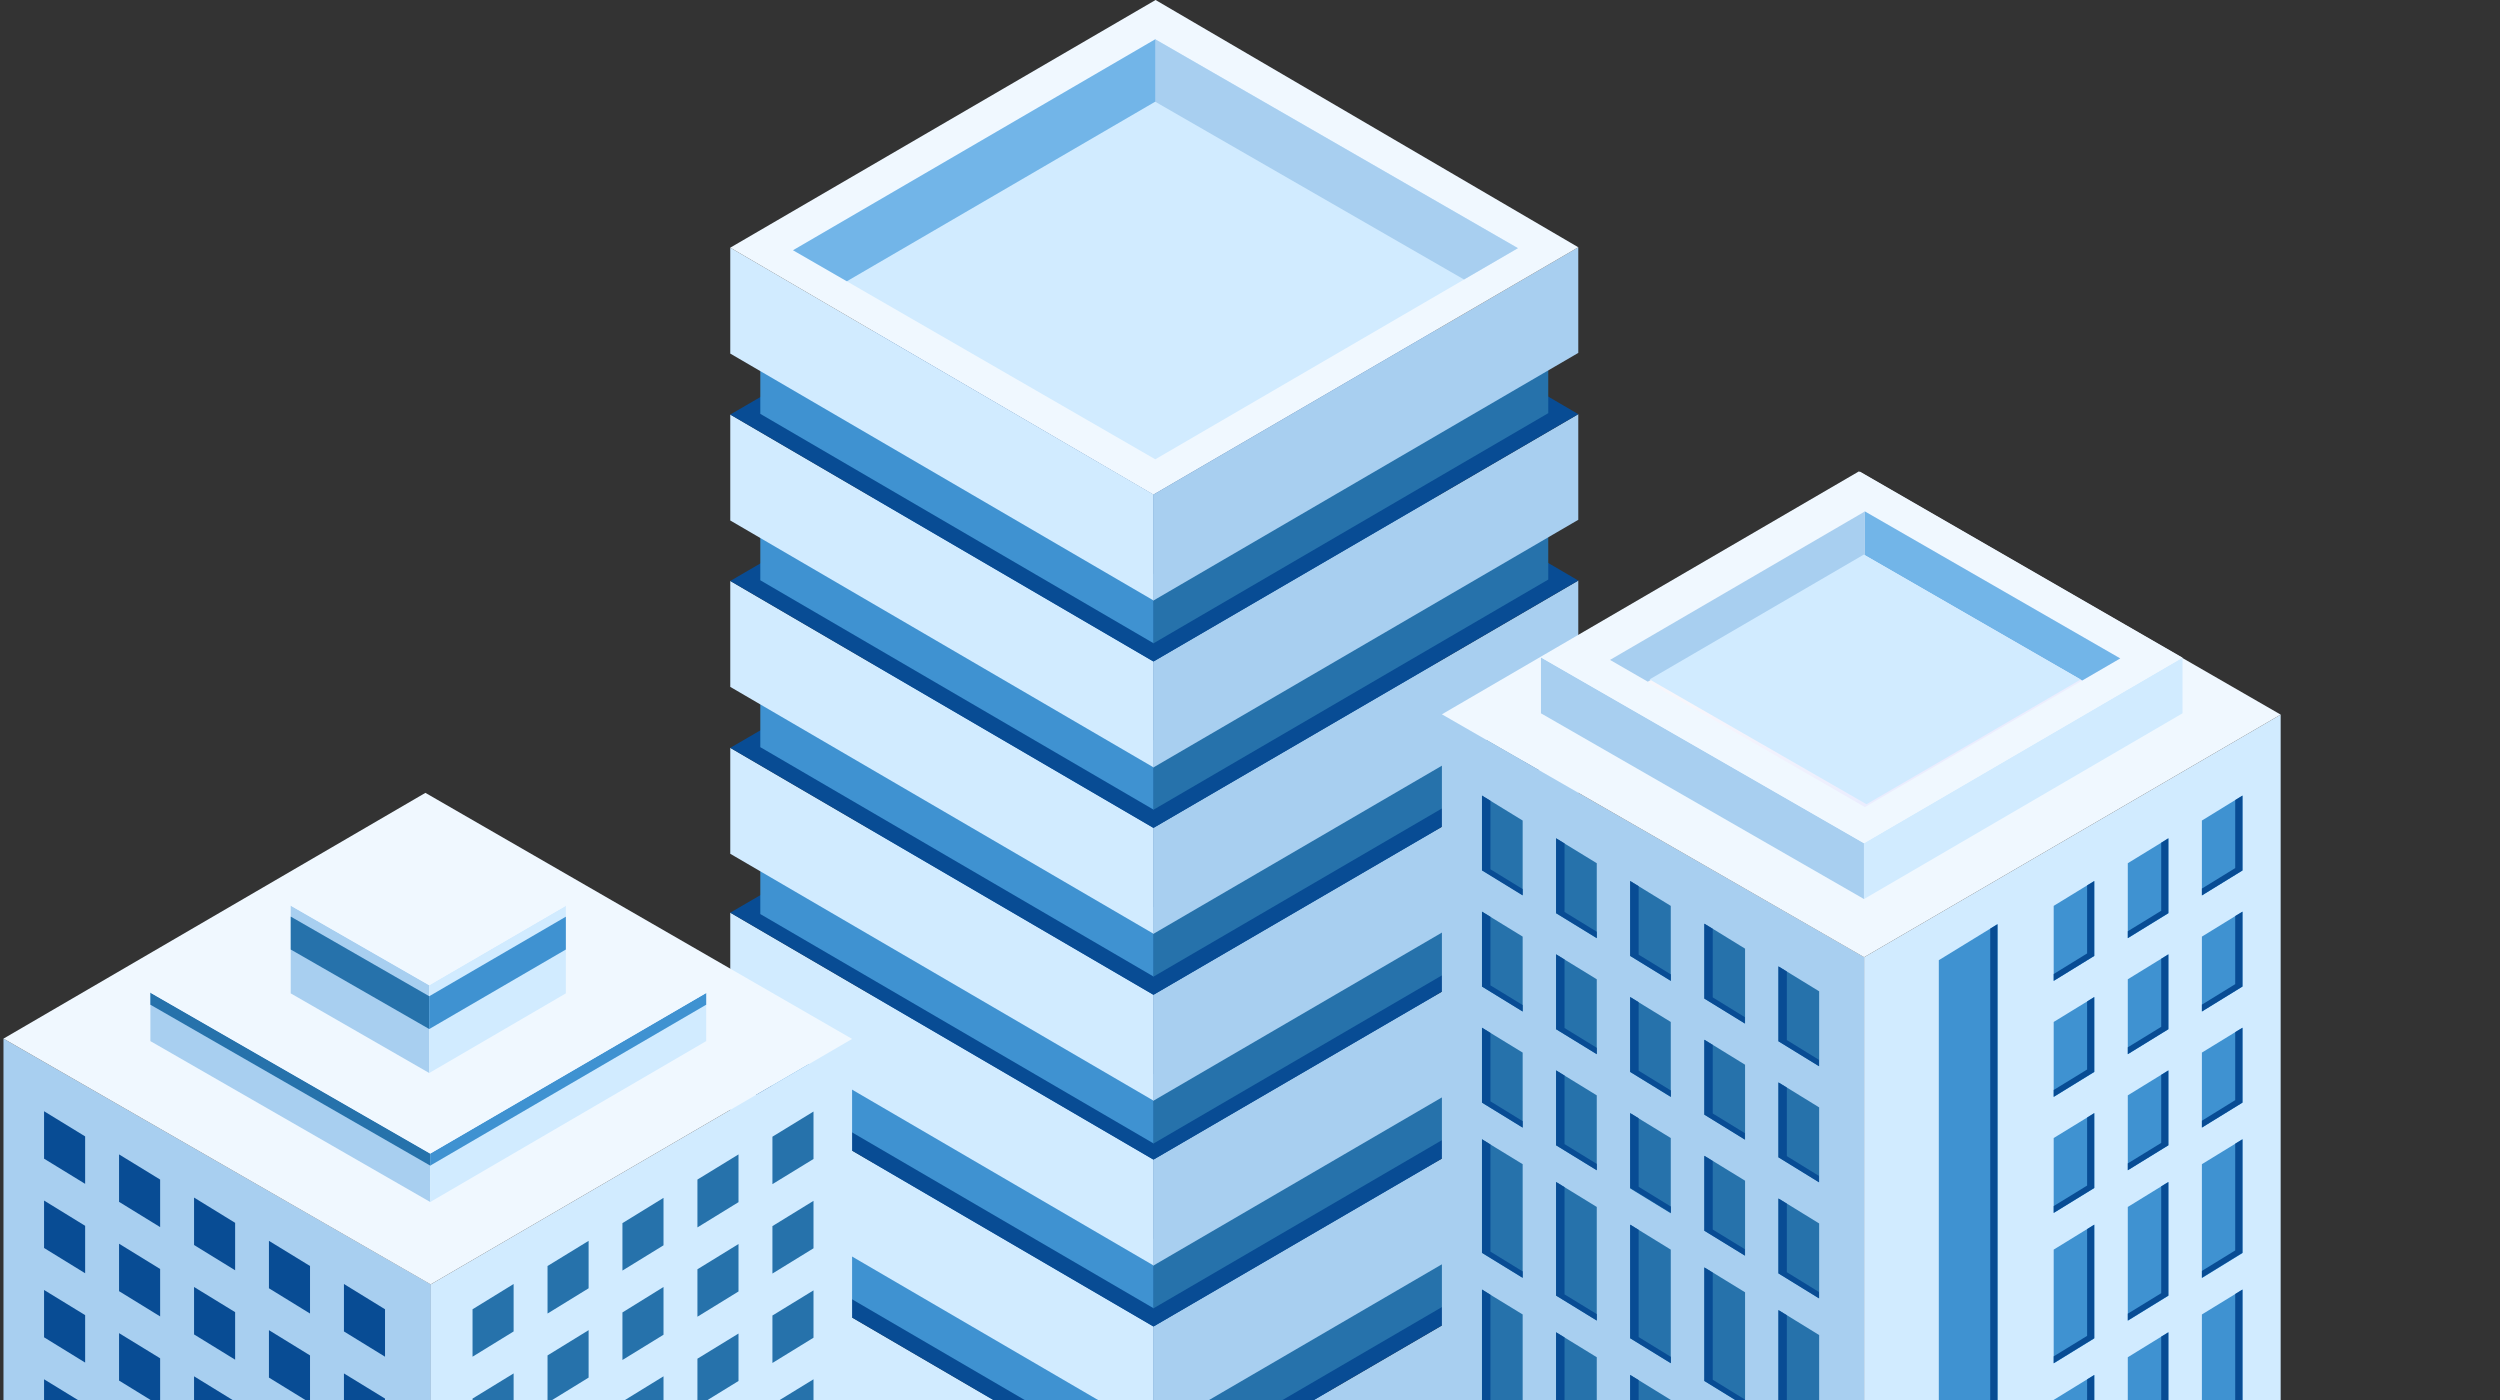 <svg width="350" height="196" viewBox="0 0 350 196" fill="none" xmlns="http://www.w3.org/2000/svg">
<rect x="0" y="0" width="350" height="196" fill="#333333" stroke="none"/>
<path d="M220.96 215.388L161.474 250.033L102.238 215.457L161.78 180.785L220.96 215.388Z" fill="#084C94"/>
<path d="M161.515 220.206V247.471L106.443 215.346V188.082L161.515 220.206Z" fill="#3F92D1"/>
<path d="M161 230.879V254L94 215.121V192L161 230.879Z" fill="#3F92D1"/>
<path d="M161 220.518V254L229 214.448V181L161 220.518Z" fill="#2672AB"/>
<path d="M161.515 209.08V223.909L102.238 189.334V174.505L161.515 209.08Z" fill="#D1EBFF"/>
<path d="M161.474 209.08V223.91L220.96 189.237V174.449L161.474 209.08Z" fill="#A8CFF0"/>
<path d="M220.96 174.449L161.474 209.08L102.238 174.505L161.78 139.832L220.96 174.449Z" fill="#084C94"/>
<path d="M161.515 196.84V206.532L106.443 174.407V164.716L161.515 196.84Z" fill="#3F92D1"/>
<path d="M161.488 196.84V206.532L216.755 174.31V164.66L161.488 196.84Z" fill="#2672AB"/>
<path d="M161.515 185.714V200.544L102.238 165.969V151.139L161.515 185.714Z" fill="#D1EBFF"/>
<path d="M161.474 185.714V200.544L220.96 165.871V151.083L161.474 185.714Z" fill="#A8CFF0"/>
<path d="M220.96 151.083L161.474 185.714L102.238 151.139L161.78 116.466L220.96 151.083Z" fill="#084C94"/>
<path d="M161.515 173.474V183.166L106.443 151.041V141.35L161.515 173.474Z" fill="#3F92D1"/>
<path d="M161.488 173.474V183.166L216.755 150.944V141.294L161.488 173.474Z" fill="#2672AB"/>
<path d="M161.515 162.349V177.178L102.238 142.603V127.773L161.515 162.349Z" fill="#D1EBFF"/>
<path d="M161.474 162.349V177.179L220.96 142.506V127.718L161.474 162.349Z" fill="#A8CFF0"/>
<path d="M220.96 127.718L161.474 162.349L102.238 127.774L161.78 93.101L220.96 127.718Z" fill="#084C94"/>
<path d="M161.515 150.401V160.093L106.443 127.968V118.277L161.515 150.401Z" fill="#3F92D1"/>
<path d="M161.488 150.401V160.093L216.755 127.871V118.207L161.488 150.401Z" fill="#2672AB"/>
<path d="M161.515 139.275V154.105L102.238 119.53V104.7L161.515 139.275Z" fill="#D1EBFF"/>
<path d="M161.474 139.275V154.105L220.96 119.433V104.631L161.474 139.275Z" fill="#A8CFF0"/>
<path d="M220.96 104.631L161.474 139.275L102.238 104.7L161.78 70.028L220.96 104.631Z" fill="#084C94"/>
<path d="M161.515 127.035V136.727L106.443 104.603V94.911L161.515 127.035Z" fill="#3F92D1"/>
<path d="M161.488 127.036V136.727L216.755 104.505V94.842L161.488 127.036Z" fill="#2672AB"/>
<path d="M161.515 115.909V130.739L102.238 96.164V81.334L161.515 115.909Z" fill="#D1EBFF"/>
<path d="M161.474 115.909V130.739L220.96 96.067V81.279L161.474 115.909Z" fill="#A8CFF0"/>
<path d="M220.96 81.279L161.474 115.909L102.238 81.334L161.78 46.662L220.96 81.279Z" fill="#084C94"/>
<path d="M161.515 103.656V113.361L106.443 81.237V71.545L161.515 103.656Z" fill="#3F92D1"/>
<path d="M161.488 103.656V113.361L216.755 81.139V71.476L161.488 103.656Z" fill="#2672AB"/>
<path d="M161.515 92.613V107.443L102.238 72.868V58.038L161.515 92.613Z" fill="#D1EBFF"/>
<path d="M161.474 92.614V107.443L220.96 72.771V57.983L161.474 92.614Z" fill="#A8CFF0"/>
<path d="M220.96 57.983L161.474 92.613L102.238 58.038L161.78 23.366L220.96 57.983Z" fill="#084C94"/>
<path d="M161.515 80.374V90.066L106.443 57.941V48.249L161.515 80.374Z" fill="#3F92D1"/>
<path d="M161.488 80.374V90.065L216.755 57.843V48.194L161.488 80.374Z" fill="#2672AB"/>
<path d="M161.515 69.248V84.077L102.238 49.502V34.672L161.515 69.248Z" fill="#D1EBFF"/>
<path d="M161.474 69.248V84.078L220.96 49.405V34.617L161.474 69.248Z" fill="#A8CFF0"/>
<path d="M220.96 34.617L161.474 69.248L102.238 34.673L161.78 0L220.96 34.617Z" fill="#F0F8FF"/>
<path d="M111.024 35.035L161.738 5.5L212.508 34.742L161.738 64.304L111.024 35.035Z" fill="#D1EBFF"/>
<path d="M161.711 14.231V5.514L161.738 5.5L212.508 34.742L204.961 39.129L161.711 14.231Z" fill="#A8CFF0"/>
<path d="M161.738 14.231L118.558 39.379L111.025 35.035L161.738 5.5V14.231Z" fill="#72B5E8"/>
<path d="M60.322 179.816V438.816L0.487 404.408V145.408L60.322 179.816Z" fill="#A8CFF0"/>
<path d="M60.294 179.816V438.816L119.293 404.422V145.45L60.294 179.816Z" fill="#D1EBFF"/>
<path d="M6.169 155.573L11.919 159.096V165.738L6.169 162.215V155.573ZM16.668 161.616L22.419 165.139V171.795L16.668 168.258V161.616ZM27.167 167.66L32.918 171.197V177.839L27.167 174.302V167.66ZM53.903 183.297V189.939L48.152 186.402V179.76L53.903 183.297ZM37.652 173.717L43.403 177.24V183.896L37.652 180.359V173.717Z" fill="#084C94"/>
<path d="M6.169 168.077L11.92 171.614V178.256L6.169 174.719V168.077ZM16.668 174.121L22.419 177.658V184.3L16.668 180.763V174.121ZM27.167 180.178L32.918 183.701V190.357L27.167 186.82V180.178ZM53.903 195.802V202.444L48.152 198.921V192.279L53.903 195.802ZM37.652 186.221L43.403 189.758V196.4L37.652 192.863V186.221Z" fill="#084C94"/>
<path d="M6.169 180.596L11.92 184.119V190.761L6.169 187.224V180.596ZM16.668 186.639L22.419 190.162V196.818L16.668 193.281V186.639ZM27.167 192.682L32.918 196.219V202.861L27.167 199.324V192.682ZM53.903 208.306V214.962L48.152 211.425V204.783L53.903 208.306ZM37.652 198.74L43.403 202.263V208.905L37.652 205.382V198.74Z" fill="#084C94"/>
<path d="M6.169 193.1L11.92 196.623V203.279L6.169 199.742V193.1ZM16.668 199.143L22.419 202.68V209.322L16.668 205.786V199.143ZM27.167 205.201L32.918 208.724V215.38L27.167 211.843V205.201ZM53.903 220.824V227.466L48.152 223.929V217.287L53.903 220.824ZM37.652 211.244L43.403 214.781V221.423L37.652 217.886V211.244Z" fill="#084C94"/>
<path d="M119.293 145.45L60.294 179.816L0.487 145.408L59.556 111L119.293 145.45Z" fill="#F0F8FF"/>
<path d="M71.907 179.76V186.402L66.156 189.939V183.297L71.907 179.76ZM82.406 180.359L76.656 183.896V177.24L82.406 173.717V180.359ZM113.89 162.257L108.139 165.78V159.138L113.89 155.615V162.257ZM103.391 168.3L97.64 171.837V165.139L103.391 161.616V168.3ZM92.892 174.343L87.141 177.88V171.238L92.892 167.701V174.343Z" fill="#2672AB"/>
<path d="M71.907 192.278V198.921L66.156 202.443V195.801L71.907 192.278ZM82.406 192.863L76.656 196.4V189.758L82.406 186.221V192.863ZM113.89 174.761L108.139 178.298V171.656L113.89 168.119V174.761ZM103.391 180.804L97.64 184.341V177.699L103.391 174.162V180.804ZM92.892 186.862L87.141 190.399V183.743L92.892 180.178V186.862Z" fill="#2672AB"/>
<path d="M71.907 204.783V211.369L66.156 214.906V208.306L71.907 204.783ZM82.406 205.382L76.656 208.905V202.262L82.406 198.739V205.382ZM113.89 187.279L108.139 190.816V184.174L113.89 180.651V187.279ZM103.391 193.337L97.64 196.874V190.218L103.391 186.695V193.337ZM92.892 199.38L87.141 202.917V196.219L92.892 192.682V199.38Z" fill="#2672AB"/>
<path d="M71.907 217.287V223.901L66.156 227.438V220.824L71.907 217.287ZM82.406 217.886L76.656 221.423V214.781L82.406 211.244V217.886ZM113.89 199.784L108.139 203.321V196.623L113.89 193.1V199.784ZM103.391 205.827L97.64 209.364V202.68L103.391 199.143V205.827ZM92.892 211.884L87.141 215.421V208.723L92.892 205.2V211.884Z" fill="#2672AB"/>
<path d="M60.239 161.505V168.286L21.054 145.756V138.975L60.239 161.505Z" fill="#A8CFF0"/>
<path d="M60.225 161.505V168.286L98.866 145.756V139.016L60.225 161.505Z" fill="#D1EBFF"/>
<path d="M60.239 161.505V163.19L21.054 140.659V138.975L60.239 161.505Z" fill="#2672AB"/>
<path d="M60.225 161.505V163.19L98.866 140.659V139.016L60.225 161.505Z" fill="#3F92D1"/>
<path d="M98.866 139.016L60.224 161.505L21.054 138.975L59.737 116.458L98.866 139.016Z" fill="#F0F8FF"/>
<path d="M60.099 137.93V150.226L40.702 139.072V126.791L60.099 137.93Z" fill="#A8CFF0"/>
<path d="M60.085 137.93V150.226L79.218 139.072V126.805L60.085 137.93Z" fill="#D1EBFF"/>
<path d="M60.099 139.476V144.071L40.702 132.932V128.323L60.099 139.476Z" fill="#2672AB"/>
<path d="M60.085 139.476V144.071L79.218 132.932V128.336L60.085 139.476Z" fill="#3F92D1"/>
<path d="M79.218 126.805L60.085 137.93L40.702 126.791L59.848 115.637L79.218 126.805Z" fill="#F0F8FF"/>
<path d="M261.004 134.008V354.701L201.866 320.697V100.004L261.004 134.008Z" fill="#A8CFF0"/>
<path d="M260.976 134.008V354.701L319.293 320.711V100.046L260.976 134.008Z" fill="#D1EBFF"/>
<path d="M319.293 100.046L260.976 134.008L201.866 100.004L260.238 66L319.293 100.046Z" fill="#F0F8FF"/>
<path d="M313.946 154.367L308.265 157.862V147.363L313.946 143.881V154.367ZM303.572 160.34L297.891 163.835V153.35L303.572 149.855V160.34ZM293.198 166.328L287.517 169.809V159.324L293.198 155.843V166.328Z" fill="#3F92D1"/>
<path d="M313.946 138.116L308.265 141.611V131.126L313.946 127.631V138.116ZM303.572 144.09L297.891 147.585V137.1L303.572 133.605V144.09ZM293.198 150.078L287.517 153.573V143.073L293.198 139.592V150.078Z" fill="#3F92D1"/>
<path d="M313.946 121.866L308.265 125.361V114.876L313.946 111.381V121.866ZM303.572 127.854L297.891 131.349V120.85L303.572 117.368V127.854ZM293.198 133.828L287.517 137.323V126.823L293.198 123.342V133.828Z" fill="#3F92D1"/>
<path d="M313.946 175.435L308.265 178.93V162.986L313.946 159.505V175.435ZM303.572 181.408L297.891 184.903V168.974L303.572 165.478V181.408ZM293.198 187.382L287.517 190.877V174.947L293.198 171.452V187.382Z" fill="#3F92D1"/>
<path d="M313.946 201.892L308.265 205.373V184.026L313.946 180.545V201.892ZM303.572 207.865L297.891 211.36V190.014L303.572 186.519V207.865ZM293.198 213.839L287.517 217.334V195.987L293.198 192.492V213.839Z" fill="#3F92D1"/>
<path d="M279.649 129.385V343.506L271.434 348.547V134.426L279.649 129.385Z" fill="#3F92D1"/>
<path d="M297.891 130.374L302.57 127.506V117.981L303.572 117.355V127.84L297.891 131.335V130.374Z" fill="#084C94"/>
<path d="M297.891 162.875L302.57 160.006V150.482L303.572 149.855V160.34L297.891 163.836V162.875Z" fill="#084C94"/>
<path d="M297.891 146.624L302.57 143.756V134.231L303.572 133.605V144.09L297.891 147.585V146.624Z" fill="#084C94"/>
<path d="M297.891 183.915L302.57 181.046V166.091L303.572 165.479V181.381L297.891 184.876V183.915Z" fill="#084C94"/>
<path d="M287.517 189.888L292.196 187.02V172.079L293.198 171.452V187.354L287.517 190.849V189.888Z" fill="#084C94"/>
<path d="M287.517 168.848L292.196 165.98V156.455L293.198 155.829V166.314L287.517 169.809V168.848Z" fill="#084C94"/>
<path d="M287.517 152.598L292.196 149.73V140.205L293.198 139.578V150.064L287.517 153.559V152.598Z" fill="#084C94"/>
<path d="M287.517 216.346L292.196 213.477V193.119L293.198 192.492V213.811L287.517 217.306V216.346Z" fill="#084C94"/>
<path d="M297.891 210.372L302.57 207.489V187.131L303.572 186.519V207.837L297.891 211.333V210.372Z" fill="#084C94"/>
<path d="M287.517 136.362L292.196 133.479V123.955L293.198 123.342V133.828L287.517 137.323V136.362Z" fill="#084C94"/>
<path d="M278.633 343.172V130.012L279.649 129.385V343.506L271.434 348.547V347.586L278.633 343.172Z" fill="#084C94"/>
<path d="M308.265 204.384L312.93 201.516V181.158L313.946 180.531V201.85L308.265 205.345V204.384Z" fill="#084C94"/>
<path d="M308.265 140.65L312.93 137.782V128.244L313.946 127.631V138.116L308.265 141.611V140.65Z" fill="#084C94"/>
<path d="M308.265 124.4L312.93 121.532V112.007L313.946 111.381V121.866L308.265 125.361V124.4Z" fill="#084C94"/>
<path d="M308.265 177.927L312.93 175.059V160.117L313.946 159.491V175.393L308.265 178.888V177.927Z" fill="#084C94"/>
<path d="M308.265 156.901L312.93 154.019V144.494L313.946 143.881V154.367L308.265 157.862V156.901Z" fill="#084C94"/>
<path d="M207.478 143.881L213.173 147.363V157.862L207.478 154.367V143.881ZM217.852 149.855L223.547 153.35V163.835L217.852 160.34V149.855ZM228.225 155.843L233.907 159.324V169.865L228.225 166.384V155.843ZM254.682 171.285V181.771L249.001 178.275V167.79L254.682 171.285ZM238.627 161.816L244.309 165.298V175.797L238.627 172.302V161.816Z" fill="#2672AB"/>
<path d="M207.478 127.631L213.173 131.126V141.611L207.478 138.116V127.631ZM217.852 133.605L223.547 137.1V147.585L217.852 144.09V133.605ZM228.225 139.592L233.907 143.073V153.573L228.225 150.078V139.592ZM254.682 155.035V165.52L249.001 162.025V151.54L254.682 155.035ZM238.627 145.566L244.309 149.061V159.546L238.627 156.051V145.566Z" fill="#2672AB"/>
<path d="M207.478 111.381L213.173 114.876V125.306L207.478 121.81V111.381ZM217.852 117.368L223.547 120.85V131.349L217.852 127.854V117.368ZM228.225 123.342L233.907 126.823V137.323L228.225 133.828V123.342ZM254.682 138.785V149.27L249.001 145.789V135.304L254.682 138.785ZM238.627 129.316L244.309 132.811V143.296L238.627 139.801V129.316Z" fill="#2672AB"/>
<path d="M207.478 159.505L213.173 162.986V178.902L207.478 175.407V159.505ZM217.852 165.478L223.547 168.974V184.876L217.852 181.381V165.478ZM228.225 171.452L233.907 174.947V190.849L228.225 187.354V171.452ZM254.682 186.909V202.811L249.001 199.316V183.414L254.682 186.909ZM238.627 177.44L244.309 180.921V196.837L238.627 193.342V177.44Z" fill="#2672AB"/>
<path d="M207.478 180.545L213.173 184.026V205.345L207.478 201.864V180.545ZM217.852 186.519L223.547 190.014V211.333L217.852 207.837V186.519ZM228.225 192.492L233.907 195.987V217.306L228.225 213.811V192.492ZM254.682 207.949V229.268L249.001 225.772V204.454L254.682 207.949ZM238.627 198.48L244.309 201.961V223.28L238.627 219.799V198.48Z" fill="#2672AB"/>
<path d="M239.783 172.134L244.281 174.891V175.783L238.599 172.301V161.816L239.783 162.54V172.134Z" fill="#084C94"/>
<path d="M239.783 155.884L244.281 158.641V159.547L238.599 156.051V145.566L239.783 146.29V155.884Z" fill="#084C94"/>
<path d="M239.783 193.161L244.281 195.932V196.823L238.599 193.328V177.44L239.783 178.164V193.161Z" fill="#084C94"/>
<path d="M239.783 139.634L244.281 142.405V143.296L238.599 139.801V129.316L239.783 130.04V139.634Z" fill="#084C94"/>
<path d="M250.157 199.149L254.654 201.906V202.811L248.973 199.316V183.414L250.157 184.138V199.149Z" fill="#084C94"/>
<path d="M229.409 213.644L233.921 216.415V217.306L228.225 213.811V192.492L229.409 193.217V213.644Z" fill="#084C94"/>
<path d="M250.157 145.608L254.654 148.379V149.27L248.973 145.775V135.29L250.157 136.014V145.608Z" fill="#084C94"/>
<path d="M250.157 161.858L254.654 164.629V165.52L248.973 162.025V151.54L250.157 152.264V161.858Z" fill="#084C94"/>
<path d="M250.157 178.108L254.654 180.879V181.77L248.973 178.275V167.79L250.157 168.514V178.108Z" fill="#084C94"/>
<path d="M208.661 175.226L213.173 177.997V178.888L207.477 175.393V159.491L208.661 160.229V175.226Z" fill="#084C94"/>
<path d="M208.661 201.683L213.173 204.454V205.345L207.477 201.85V180.531L208.661 181.269V201.683Z" fill="#084C94"/>
<path d="M229.409 187.187L233.921 189.958V190.849L228.225 187.354V171.452L229.409 172.176V187.187Z" fill="#084C94"/>
<path d="M219.035 127.673L223.547 130.444V131.335L217.851 127.84V117.355L219.035 118.079V127.673Z" fill="#084C94"/>
<path d="M208.661 112.105V121.699L213.173 124.47V125.361L207.477 121.866V111.381L208.661 112.105Z" fill="#084C94"/>
<path d="M219.035 143.923L223.547 146.694V147.585L217.851 144.09V133.605L219.035 134.329V143.923Z" fill="#084C94"/>
<path d="M208.661 154.186L213.173 156.957V157.862L207.477 154.367V143.881L208.661 144.605V154.186Z" fill="#084C94"/>
<path d="M208.661 137.949L213.173 140.706V141.611L207.477 138.116V127.631L208.661 128.355V137.949Z" fill="#084C94"/>
<path d="M229.409 149.897L233.921 152.668V153.559L228.225 150.064V139.578L229.409 140.303V149.897Z" fill="#084C94"/>
<path d="M219.035 160.173L223.547 162.944V163.836L217.851 160.34V149.855L219.035 150.579V160.173Z" fill="#084C94"/>
<path d="M229.409 166.147L233.921 168.918V169.809L228.225 166.314V155.829L229.409 156.553V166.147Z" fill="#084C94"/>
<path d="M229.409 133.647L233.921 136.418V137.323L228.225 133.828V123.342L229.409 124.066V133.647Z" fill="#084C94"/>
<path d="M219.035 181.213L223.547 183.971V184.876L217.851 181.381V165.479L219.035 166.203V181.213Z" fill="#084C94"/>
<path d="M219.035 207.67L223.547 210.427V211.333L217.851 207.837V186.519L219.035 187.243V207.67Z" fill="#084C94"/>
<path d="M260.976 118.05V125.876L215.735 99.865V92.039L260.976 118.05Z" fill="#A8CFF0"/>
<path d="M260.948 118.05V125.876L305.549 99.865V92.067L260.948 118.05Z" fill="#D1EBFF"/>
<path d="M305.549 92.067L260.948 118.051L215.735 92.039L260.391 66.028L305.549 92.067Z" fill="#F0F8FF"/>
<path d="M225.399 92.387L261.088 71.598L296.833 92.178L261.088 112.996L225.399 92.387Z" fill="url(#paint0_linear_628_9518)"/>
<path d="M261.074 77.739V71.612L261.088 71.598L296.833 92.178L291.513 95.27L261.074 77.739Z" fill="#72B5E8"/>
<path d="M261.088 77.739L230.69 95.437L225.399 92.387L261.088 71.598V77.739Z" fill="#A8CFF0"/>
<path d="M291.29 95.131L261.31 112.592L230.941 95.117L260.935 77.641L291.29 95.131Z" fill="#D1EBFF"/>
<defs>
<linearGradient id="paint0_linear_628_9518" x1="298.128" y1="162.846" x2="258.303" y2="86.943" gradientUnits="userSpaceOnUse">
<stop stop-color="#AFB6E5"/>
<stop offset="0.14" stop-color="#B6BCE8"/>
<stop offset="0.35" stop-color="#C8CDF1"/>
<stop offset="0.58" stop-color="#E5E9FF"/>
<stop offset="0.95" stop-color="#F5F4FC"/>
<stop offset="1" stop-color="#F7F6FB"/>
</linearGradient>
</defs>
</svg>
